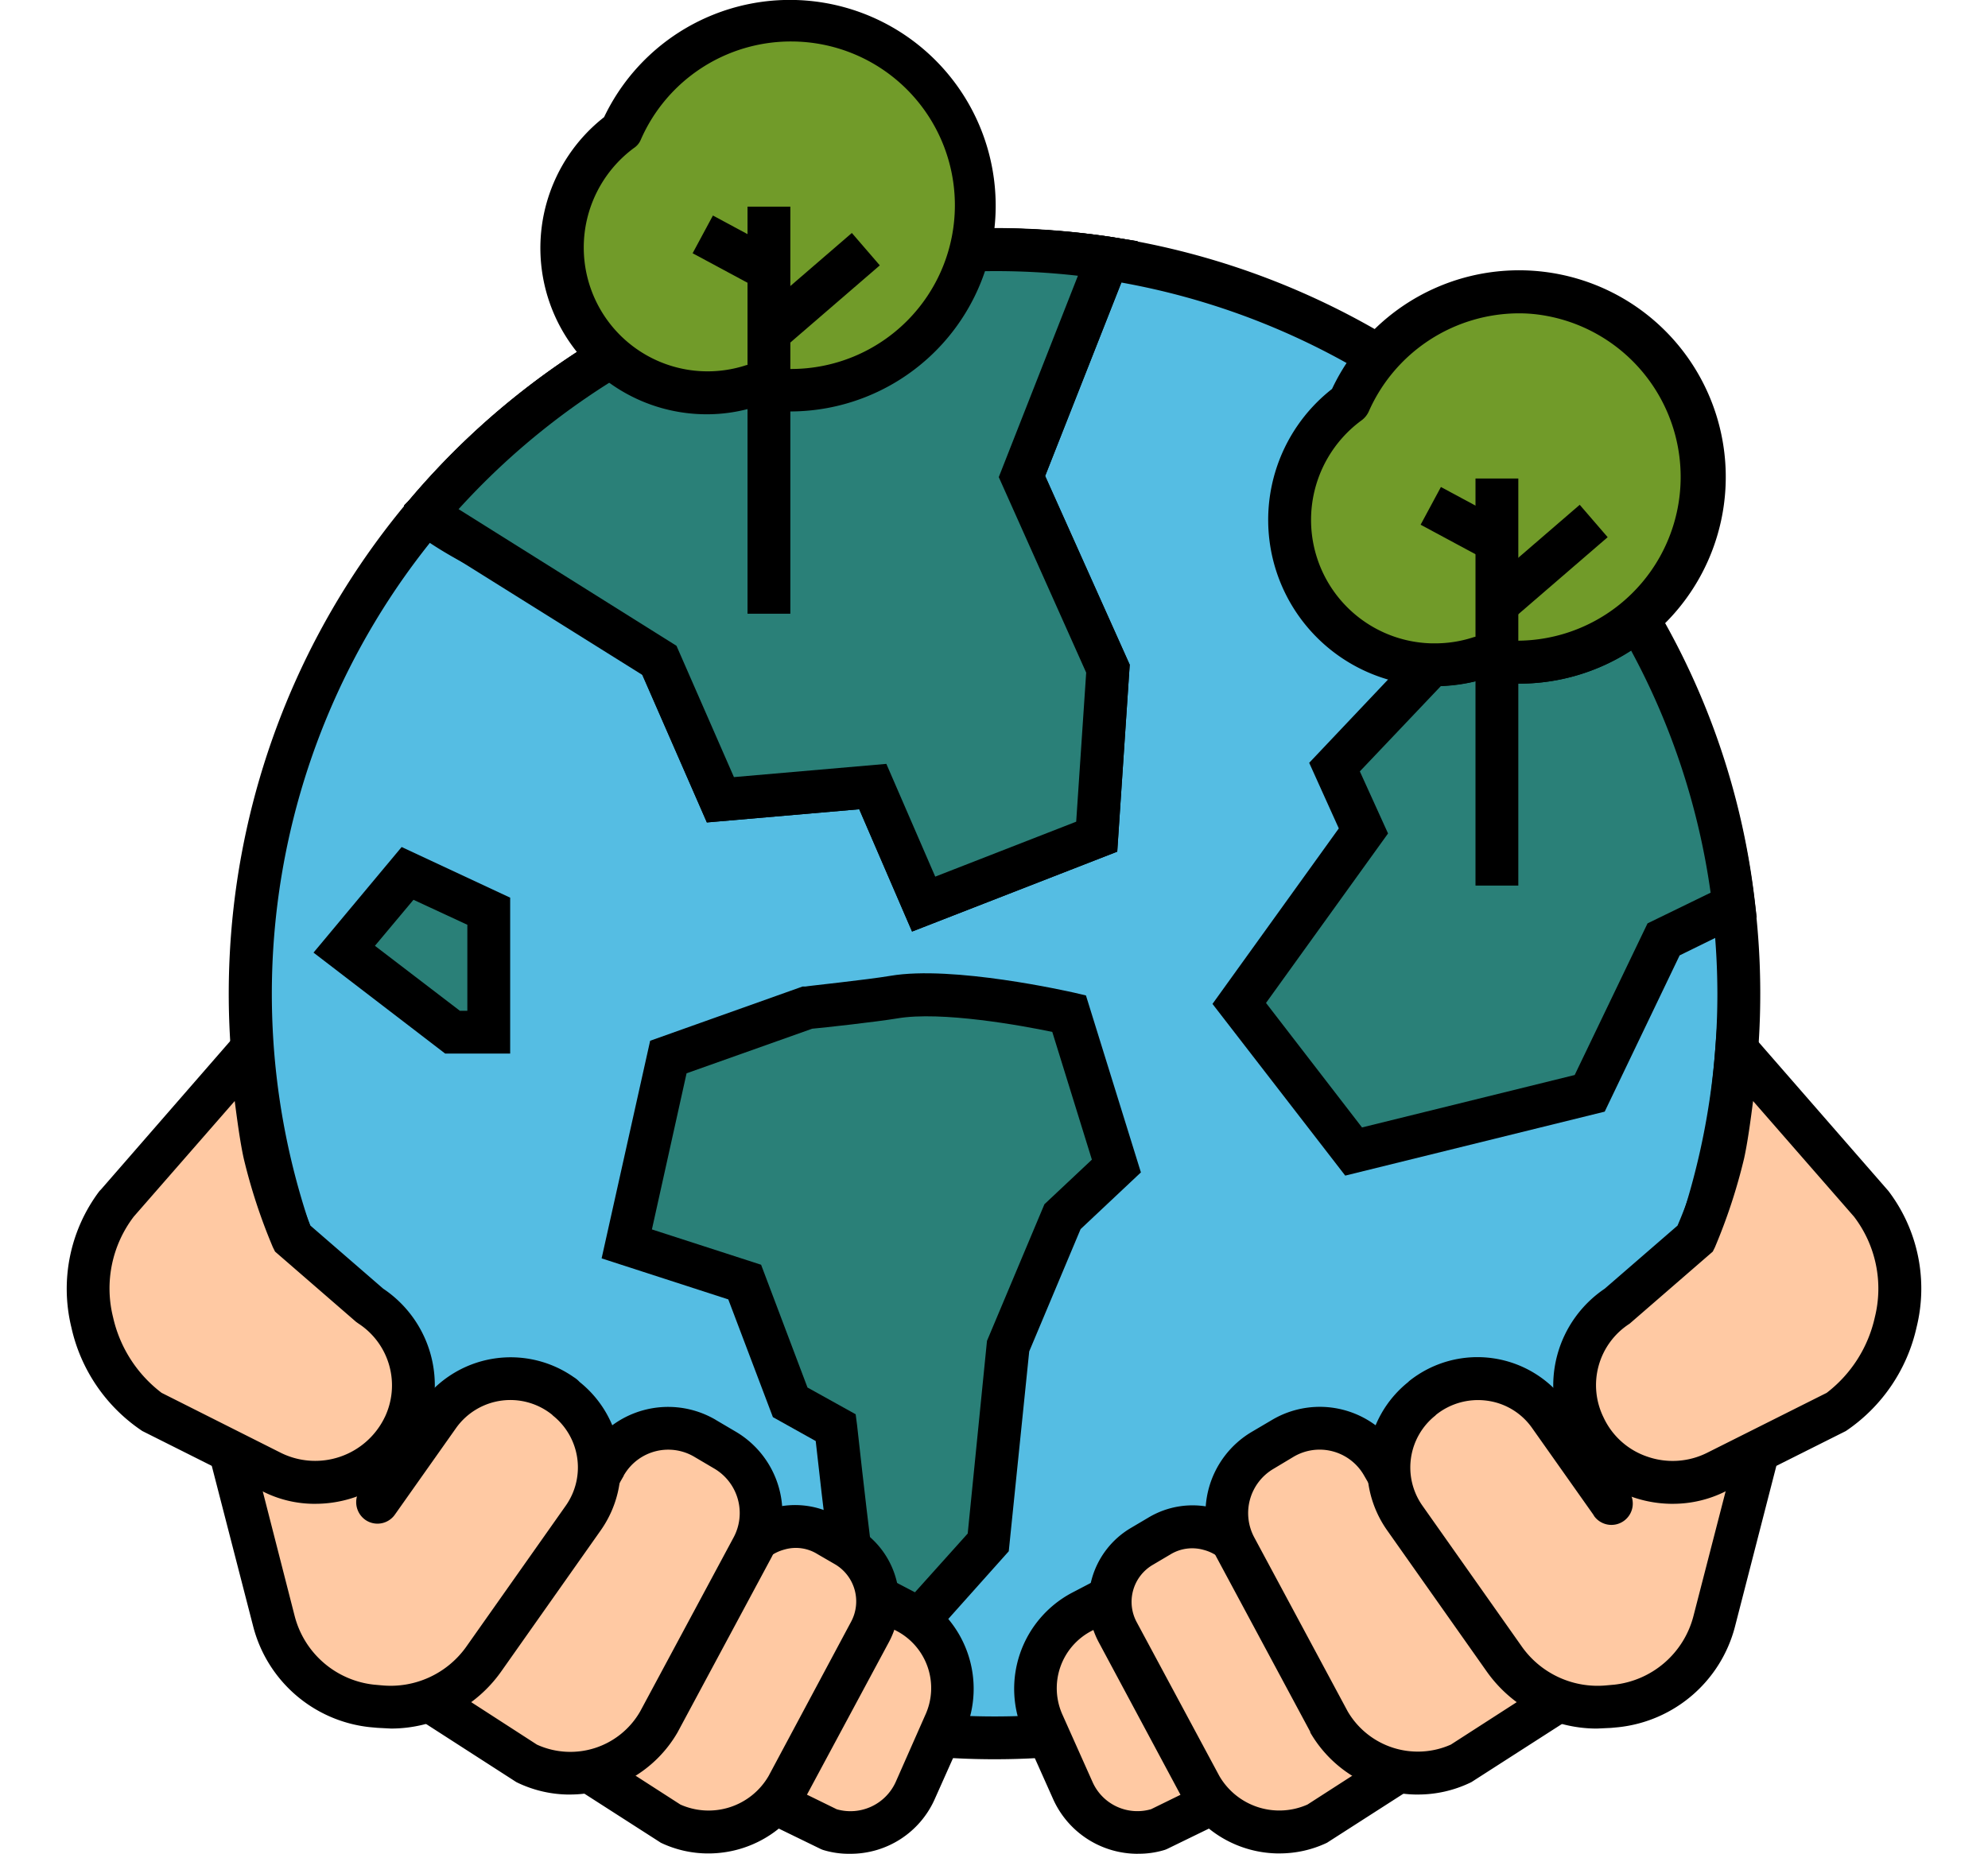 <svg xmlns="http://www.w3.org/2000/svg" xmlns:xlink="http://www.w3.org/1999/xlink" width="104" height="97" viewBox="0 0 104 97">
  <defs>
    <clipPath id="clip-path">
      <rect id="Rectángulo_33857" data-name="Rectángulo 33857" width="104" height="97" fill="#01f6ff" stroke="#707070" stroke-width="1"/>
    </clipPath>
  </defs>
  <g id="Enmascarar_grupo_96" data-name="Enmascarar grupo 96" clip-path="url(#clip-path)">
    <g id="Layer_29" transform="translate(3.488 0)">
      <g id="Grupo_84113" data-name="Grupo 84113">
        <g id="Grupo_84108" data-name="Grupo 84108" transform="translate(0 11.942)">
          <g id="Grupo_84095" data-name="Grupo 84095" transform="translate(8.476)">
            <g id="Grupo_84088" data-name="Grupo 84088">
              <circle id="Elipse_4849" data-name="Elipse 4849" cx="38.94" cy="38.94" r="38.94" transform="translate(1.139 1.111)" fill="#55bde3"/>
              <path id="Trazado_118052" data-name="Trazado 118052" d="M48.554,92.123A40.06,40.06,0,1,1,76.872,80.382,40.045,40.045,0,0,1,48.554,92.123Zm0-77.861a37.811,37.811,0,1,0,37.8,37.8A37.85,37.85,0,0,0,48.554,14.262Z" transform="translate(-8.475 -12.012)"/>
            </g>
            <g id="Grupo_84094" data-name="Grupo 84094" transform="translate(4.443 0.009)">
              <g id="Grupo_84089" data-name="Grupo 84089" transform="translate(47.023 18.705)">
                <path id="Trazado_118053" data-name="Trazado 118053" d="M87.214,47.434l-3.677,1.792-3.864,8.046L67.314,60.314l-5.974-7.747,6.5-9.016-1.512-3.341L71.4,34.852h.149a8.322,8.322,0,0,0,2.333-.355l.933.149a8.033,8.033,0,0,0,1.157.075,9.576,9.576,0,0,0,6.216-2.259,38.772,38.772,0,0,1,5.022,14.971Z" transform="translate(-59.941 -30.726)" fill="#2a8078"/>
                <path id="Trazado_118054" data-name="Trazado 118054" d="M66.885,61.584,59.941,52.6l6.608-9.184L65,39.985l5.936-6.272h.616a6.438,6.438,0,0,0,1.979-.3l.3-.093.3.056a5.8,5.8,0,0,0,.821.149,8.505,8.505,0,0,0,6.515-1.941l1.027-.859.672,1.157a39.007,39.007,0,0,1,5.152,15.4l.093.8-4.032,1.979-3.92,8.176Zm-4.144-9.035,5.022,6.515,11.126-2.744L82.7,48.386,86,46.78a37.523,37.523,0,0,0-4.163-12.675,10.715,10.715,0,0,1-5.862,1.736,10.224,10.224,0,0,1-1.307-.075l-.728-.112a8.552,8.552,0,0,1-2.053.317L67.65,40.433l1.475,3.248Z" transform="translate(-59.941 -30.726)"/>
              </g>
              <g id="Grupo_84090" data-name="Grupo 84090" transform="translate(4.742 0)">
                <path id="Trazado_118055" data-name="Trazado 118055" d="M49.972,25l4.5,10.062-.579,8.792L44.82,47.378l-2.651-6.16-7.971.709-3.192-7.3s-5.19-4.013-8.214-5.376a21.8,21.8,0,0,1-4.013-2.277H18.8A38.992,38.992,0,0,1,54.471,13.59Z" transform="translate(-17.659 -12.022)" fill="#2a8078"/>
                <path id="Trazado_118056" data-name="Trazado 118056" d="M44.223,48.815l-2.763-6.4-7.971.691-3.4-7.766a56.737,56.737,0,0,0-7.766-5.078,20.669,20.669,0,0,1-4.219-2.408l-.448-.336V26.508l.3-.3a40.01,40.01,0,0,1,30.6-14.187,41.533,41.533,0,0,1,6.086.448l1.381.224L51.186,24.977l4.424,9.875-.653,9.782Zm-1.344-8.774,2.557,5.9,7.374-2.875.523-7.8-4.573-10.23L52.9,14.5A37.978,37.978,0,0,0,20.459,26.75a22.224,22.224,0,0,0,2.8,1.475A61.291,61.291,0,0,1,31.7,33.732l.224.168,2.987,6.832Z" transform="translate(-17.659 -12.022)"/>
              </g>
              <g id="Grupo_84091" data-name="Grupo 84091" transform="translate(4.742)">
                <path id="Trazado_118057" data-name="Trazado 118057" d="M18.779,26.974A39.042,39.042,0,0,1,54.471,13.59L49.972,25l4.5,10.062-.579,8.792L44.82,47.378l-2.651-6.16-7.971.709-3.192-7.3Z" transform="translate(-17.659 -12.022)" fill="#2a8078"/>
                <path id="Trazado_118058" data-name="Trazado 118058" d="M44.223,48.815l-2.763-6.4-7.971.691-3.36-7.71-12.47-7.8V26.508l.3-.3a40.01,40.01,0,0,1,30.6-14.187,41.533,41.533,0,0,1,6.086.448l1.381.224L51.186,24.977l4.424,9.875-.653,9.782Zm-1.344-8.774,2.557,5.9,7.374-2.875.523-7.8-4.573-10.23L52.9,14.5A37.951,37.951,0,0,0,20.5,26.713L31.9,33.863l3.005,6.87Z" transform="translate(-17.659 -12.022)"/>
              </g>
              <g id="Grupo_84092" data-name="Grupo 84092" transform="translate(15.065 38.975)">
                <path id="Trazado_118059" data-name="Trazado 118059" d="M38.753,52.791s3.267-.336,4.517-.541c3.08-.541,9.166.859,9.166.859l2.483,7.971L52.082,63.73l-2.837,6.776L48.2,80.774l-5.862,6.571s-1.157-4.461-1.4-6.422-.709-6.142-.709-6.142l-2.389-1.344-2.371-6.272-6.179-2,2.184-9.782Z" transform="translate(-27.982 -50.996)" fill="#2a8078"/>
                <path id="Trazado_118060" data-name="Trazado 118060" d="M41.778,89.641l-.523-2.016c-.056-.187-1.176-4.555-1.419-6.552-.187-1.512-.523-4.387-.653-5.6l-2.24-1.251-2.333-6.16-6.627-2.147,2.539-11.387,7.971-2.837h.149c.019-.019,3.248-.355,4.443-.56,3.267-.56,9.334.821,9.6.877l.635.149,2.875,9.259-3.155,2.968-2.688,6.4L49.282,81.24ZM38.753,72.672l2.52,1.4.075.579c0,.037.467,4.219.709,6.142.131,1.027.523,2.819.859,4.219l4.219-4.7,1.008-10.08,3.005-7.15,2.483-2.333-2.072-6.683c-1.587-.336-5.824-1.1-8.1-.709-1.139.187-3.827.485-4.461.541l-6.571,2.333L30.614,64.4l5.712,1.848Z" transform="translate(-27.982 -50.996)"/>
              </g>
              <g id="Grupo_84093" data-name="Grupo 84093" transform="translate(0 32.369)">
                <path id="Trazado_118061" data-name="Trazado 118061" d="M14.523,49.73l3.3-3.957,4.256,1.979v6.328H20.2Z" transform="translate(-12.918 -44.391)" fill="#2a8078"/>
                <path id="Trazado_118062" data-name="Trazado 118062" d="M23.2,55.2h-3.4l-6.888-5.283,4.611-5.526L23.2,47.042Zm-2.632-2.24h.392v-4.5l-2.819-1.307-2.016,2.408Z" transform="translate(-12.918 -44.391)"/>
              </g>
            </g>
          </g>
          <g id="Grupo_84101" data-name="Grupo 84101" transform="translate(49.567 40.219)">
            <g id="Grupo_84096" data-name="Grupo 84096" transform="translate(0 29.969)">
              <path id="Trazado_118063" data-name="Trazado 118063" d="M60.949,93.915,57.141,95.8a3.749,3.749,0,0,1-4.5-2.035l-1.568-3.491a4.541,4.541,0,0,1,2.016-5.862l2.072-1.083" transform="translate(-49.566 -82.2)" fill="#ffc9a3"/>
              <path id="Trazado_118064" data-name="Trazado 118064" d="M56.039,97.07a4.844,4.844,0,0,1-4.424-2.837l-1.568-3.509a5.685,5.685,0,0,1,2.52-7.3l2.072-1.083a1.089,1.089,0,0,1,1.493.429.018.018,0,0,0,.019.019A1.107,1.107,0,0,1,55.7,84.3a.018.018,0,0,0-.019.019L53.631,85.4A3.377,3.377,0,0,0,52.1,89.809l1.568,3.509a2.566,2.566,0,0,0,3.061,1.419l3.733-1.829a1.119,1.119,0,0,1,1.493.523,1.089,1.089,0,0,1-.485,1.475.018.018,0,0,0-.019.019l-3.9,1.9-.093.037a4.58,4.58,0,0,1-1.419.205Z" transform="translate(-49.566 -82.2)"/>
            </g>
            <g id="Grupo_84097" data-name="Grupo 84097" transform="translate(3.902 26.605)">
              <path id="Trazado_118065" data-name="Trazado 118065" d="M69.928,92.59l-4.48,2.893a4.736,4.736,0,0,1-6.123-1.941l-4.331-8.064a3.376,3.376,0,0,1,1.251-4.5l.915-.56a3.387,3.387,0,0,1,4.648,1.195.018.018,0,0,0,.019.019l1.008,1.773" transform="translate(-53.468 -78.836)" fill="#ffc9a3"/>
              <path id="Trazado_118066" data-name="Trazado 118066" d="M63.45,97.052a5.858,5.858,0,0,1-5.1-2.949h-.019L54,86.019a4.492,4.492,0,0,1,1.661-5.992l.915-.541A4.492,4.492,0,0,1,62.741,81l.056.112L63.8,82.864a1.121,1.121,0,0,1-1.941,1.12l-1.008-1.773a2.231,2.231,0,0,0-1.381-1.045,2.189,2.189,0,0,0-1.736.243l-.915.541a2.243,2.243,0,0,0-.84,3.005L60.3,93a3.629,3.629,0,0,0,4.611,1.493l4.405-2.837a1.121,1.121,0,0,1,1.213,1.885l-4.536,2.912-.056.037a5.744,5.744,0,0,1-2.483.56Z" transform="translate(-53.468 -78.836)"/>
            </g>
            <g id="Grupo_84098" data-name="Grupo 84098" transform="translate(10.009 21.453)">
              <path id="Trazado_118067" data-name="Trazado 118067" d="M77.992,89.081l-5.04,3.267a5.342,5.342,0,0,1-6.926-2.184l-4.872-9.11a3.8,3.8,0,0,1,1.4-5.078l1.045-.635a3.841,3.841,0,0,1,5.227,1.325.069.069,0,0,1,.019.056l1.157,2" transform="translate(-59.575 -73.684)" fill="#ffc9a3"/>
              <path id="Trazado_118068" data-name="Trazado 118068" d="M70.693,93.971a6.506,6.506,0,0,1-5.638-3.248v-.037l-4.891-9.11a4.935,4.935,0,0,1,1.811-6.571l1.045-.616a4.9,4.9,0,0,1,6.739,1.68c.019.037.037.056.056.093l1.157,2a1.121,1.121,0,0,1-1.941,1.12l-1.157-2a2.673,2.673,0,0,0-3.715-.971l-1.027.616a2.688,2.688,0,0,0-1.008,3.584l4.891,9.11a4.25,4.25,0,0,0,5.395,1.736l4.984-3.211a1.121,1.121,0,0,1,1.213,1.885l-5.115,3.285-.075.037a6.318,6.318,0,0,1-2.725.616Z" transform="translate(-59.575 -73.684)"/>
            </g>
            <g id="Grupo_84099" data-name="Grupo 84099" transform="translate(18.463 18.852)">
              <path id="Trazado_118069" data-name="Trazado 118069" d="M88.6,75.509l-2.427,9.408a5.894,5.894,0,0,1-5.115,4.405l-.411.037A5.867,5.867,0,0,1,75.211,86.9L69.984,79.5a4.607,4.607,0,0,1,.877-6.235l.075-.056a4.6,4.6,0,0,1,6.459.709l.168.224,3.192,4.536" transform="translate(-68.029 -71.083)" fill="#ffc9a3"/>
              <path id="Trazado_118070" data-name="Trazado 118070" d="M80.046,90.518A7.053,7.053,0,0,1,74.3,87.55l-5.227-7.411a5.717,5.717,0,0,1,1.1-7.747l.056-.056a5.72,5.72,0,0,1,8.251,1.176L81.67,78.03a1.117,1.117,0,1,1-1.755,1.381c-.019-.037-.037-.056-.056-.093L76.667,74.8a3.427,3.427,0,0,0-2.352-1.437,3.516,3.516,0,0,0-2.669.728l-.056.056a3.471,3.471,0,0,0-.672,4.7l5.227,7.411a4.854,4.854,0,0,0,4.405,2l.411-.037A4.824,4.824,0,0,0,85.1,84.638l2.427-9.408a1.111,1.111,0,0,1,1.4-.728,1.125,1.125,0,0,1,.765,1.288L87.27,85.2a7.077,7.077,0,0,1-6.086,5.246l-.392.037Z" transform="translate(-68.029 -71.083)"/>
            </g>
            <g id="Grupo_84100" data-name="Grupo 84100" transform="translate(28.198)">
              <path id="Trazado_118071" data-name="Trazado 118071" d="M87.363,54.975l7.019,8.064c3.677,5.059-.3,10.155-1.811,10.92L86.318,77.1a5.166,5.166,0,0,1-6.926-2.333c0-.019-.019-.019-.019-.037A5,5,0,0,1,81.147,68.4L85.2,64.888a26.518,26.518,0,0,0,1.456-4.461,53.981,53.981,0,0,0,.709-5.451Z" transform="translate(-77.764 -52.231)" fill="#ffc9a3"/>
              <path id="Trazado_118072" data-name="Trazado 118072" d="M84.022,78.758a6.4,6.4,0,0,1-2.053-.336,6.233,6.233,0,0,1-3.6-3.211,6.111,6.111,0,0,1,2.091-7.71l3.808-3.3a22.92,22.92,0,0,0,1.307-4.013,49.3,49.3,0,0,0,.672-5.283l.205-2.669L95.3,62.386a8.435,8.435,0,0,1,1.475,7.131,8.873,8.873,0,0,1-3.7,5.432l-6.254,3.136a6.128,6.128,0,0,1-2.8.672Zm4.2-21.075c-.131,1.008-.28,2.128-.467,2.987a29.438,29.438,0,0,1-1.531,4.667l-.112.224-4.349,3.771A3.821,3.821,0,0,0,80.4,74.24a3.9,3.9,0,0,0,2.3,2.053,4.022,4.022,0,0,0,3.117-.205l6.254-3.136a6.848,6.848,0,0,0,2.52-3.957A6.2,6.2,0,0,0,93.5,63.73Z" transform="translate(-77.764 -52.231)"/>
            </g>
          </g>
          <g id="Grupo_84107" data-name="Grupo 84107" transform="translate(0 40.219)">
            <g id="Grupo_84102" data-name="Grupo 84102" transform="translate(34.931 29.973)">
              <path id="Trazado_118073" data-name="Trazado 118073" d="M36.065,93.915,39.892,95.8a3.737,3.737,0,0,0,4.48-2.035l1.568-3.491a4.541,4.541,0,0,0-2.016-5.862l-2.072-1.083" transform="translate(-34.93 -82.204)" fill="#ffc9a3"/>
              <path id="Trazado_118074" data-name="Trazado 118074" d="M40.975,97.07a4.58,4.58,0,0,1-1.419-.205l-.093-.037-3.9-1.9a1.13,1.13,0,0,1-.523-1.493,1.146,1.146,0,0,1,1.512-.523l3.733,1.829a2.6,2.6,0,0,0,3.08-1.419l1.549-3.509A3.376,3.376,0,0,0,43.4,85.4L41.329,84.32a1.152,1.152,0,0,1-.467-1.531,1.112,1.112,0,0,1,1.512-.448l2.072,1.083a5.685,5.685,0,0,1,2.52,7.3L45.4,94.233a4.814,4.814,0,0,1-4.424,2.837Z" transform="translate(-34.93 -82.204)"/>
            </g>
            <g id="Grupo_84103" data-name="Grupo 84103" transform="translate(25.975 26.59)">
              <path id="Trazado_118075" data-name="Trazado 118075" d="M27.086,92.59l4.48,2.893a4.73,4.73,0,0,0,6.123-1.941l4.331-8.064a3.358,3.358,0,0,0-1.251-4.5l-.915-.56a3.387,3.387,0,0,0-4.648,1.195.018.018,0,0,1-.019.019L34.18,83.406" transform="translate(-25.974 -78.821)" fill="#ffc9a3"/>
              <path id="Trazado_118076" data-name="Trazado 118076" d="M33.564,97.052a5.744,5.744,0,0,1-2.483-.56l-.056-.037-4.536-2.912A1.121,1.121,0,1,1,27.7,91.657l4.405,2.837A3.629,3.629,0,0,0,36.719,93l4.312-8.064a2.254,2.254,0,0,0-.821-3.005l-.933-.541a2.134,2.134,0,0,0-1.717-.243,2.319,2.319,0,0,0-1.4,1.045l-1.008,1.773a1.089,1.089,0,0,1-1.493.429c-.019,0-.019-.019-.037-.019a1.11,1.11,0,0,1-.411-1.531l1.008-1.755a4.469,4.469,0,0,1,6.1-1.68l.112.056.915.541A4.492,4.492,0,0,1,43.01,86L38.66,94.1A5.858,5.858,0,0,1,33.564,97.052Z" transform="translate(-25.974 -78.821)"/>
            </g>
            <g id="Grupo_84104" data-name="Grupo 84104" transform="translate(17.91 21.456)">
              <path id="Trazado_118077" data-name="Trazado 118077" d="M19.022,89.081l5.04,3.267a5.342,5.342,0,0,0,6.926-2.184l4.891-9.11a3.826,3.826,0,0,0-1.419-5.078l-1.027-.635a3.835,3.835,0,0,0-5.246,1.344c0,.019-.019.019-.019.037l-1.139,2" transform="translate(-17.909 -73.687)" fill="#ffc9a3"/>
              <path id="Trazado_118078" data-name="Trazado 118078" d="M26.321,93.971a6.319,6.319,0,0,1-2.725-.616l-.075-.037-5.1-3.285a1.121,1.121,0,1,1,1.213-1.885L24.6,91.358A4.212,4.212,0,0,0,30,89.622l4.891-9.11a2.7,2.7,0,0,0-.989-3.584l-1.045-.616a2.679,2.679,0,0,0-3.677.9.142.142,0,0,0-.037.075L28,79.28a1.129,1.129,0,0,1-1.96-1.12l1.157-2a4.917,4.917,0,0,1,6.7-1.829c.037.019.056.037.093.056l1.045.616a4.954,4.954,0,0,1,1.829,6.571l-4.91,9.147a6.506,6.506,0,0,1-5.638,3.248Z" transform="translate(-17.909 -73.687)"/>
            </g>
            <g id="Grupo_84105" data-name="Grupo 84105" transform="translate(7.303 18.86)">
              <path id="Trazado_118079" data-name="Trazado 118079" d="M8.419,75.509l2.427,9.408a5.894,5.894,0,0,0,5.115,4.405l.411.037A5.867,5.867,0,0,0,21.8,86.9L27.03,79.5a4.607,4.607,0,0,0-.877-6.235l-.075-.056a4.6,4.6,0,0,0-6.459.709l-.168.224-3.192,4.536" transform="translate(-7.302 -71.092)" fill="#ffc9a3"/>
              <path id="Trazado_118080" data-name="Trazado 118080" d="M16.969,90.518l-.709-.037-.411-.037A7.077,7.077,0,0,1,9.763,85.2L7.336,75.789a1.127,1.127,0,1,1,2.184-.56l2.408,9.408a4.824,4.824,0,0,0,4.144,3.584l.411.037a4.854,4.854,0,0,0,4.405-2l5.227-7.411a3.471,3.471,0,0,0-.672-4.7l-.056-.056a3.485,3.485,0,0,0-5.022.709l-3.192,4.518a1.112,1.112,0,0,1-1.549.28,1.134,1.134,0,0,1-.28-1.568l3.192-4.518a5.756,5.756,0,0,1,7.99-1.381,1.41,1.41,0,0,1,.261.205l.056.056a5.717,5.717,0,0,1,1.1,7.747L22.718,87.55a7.053,7.053,0,0,1-5.75,2.968Z" transform="translate(-7.302 -71.092)"/>
            </g>
            <g id="Grupo_84106" data-name="Grupo 84106" transform="translate(0)">
              <path id="Trazado_118081" data-name="Trazado 118081" d="M9.67,54.975,2.632,63.04c-3.659,5.059.3,10.155,1.829,10.92L10.715,77.1a5.145,5.145,0,0,0,6.907-2.333.065.065,0,0,1,.019-.037A4.978,4.978,0,0,0,15.886,68.4l-4.069-3.509a26.518,26.518,0,0,1-1.456-4.461,51.914,51.914,0,0,1-.691-5.451Z" transform="translate(0.001 -52.231)" fill="#ffc9a3"/>
              <path id="Trazado_118082" data-name="Trazado 118082" d="M12.992,78.758a6,6,0,0,1-2.781-.672L3.957,74.949A8.81,8.81,0,0,1,.243,69.517a8.5,8.5,0,0,1,1.475-7.131l.075-.075,8.774-10.08.205,2.669c.019.037.28,3.435.672,5.283A27.974,27.974,0,0,0,12.75,64.2l3.808,3.3a6.085,6.085,0,0,1,2.091,7.71,6.233,6.233,0,0,1-3.6,3.211,6.4,6.4,0,0,1-2.053.336ZM3.509,63.73a6.2,6.2,0,0,0-1.083,5.264,6.847,6.847,0,0,0,2.539,3.957L11.2,76.088a4.042,4.042,0,0,0,5.414-1.811.065.065,0,0,1,.019-.037,3.861,3.861,0,0,0-1.363-4.91l-.131-.093L10.9,65.56l-.112-.224a29.438,29.438,0,0,1-1.531-4.667c-.187-.859-.336-1.979-.467-2.987Z" transform="translate(0.001 -52.231)"/>
            </g>
          </g>
        </g>
        <g id="Grupo_84110" data-name="Grupo 84110" transform="translate(24.773)">
          <g id="Grupo_84109" data-name="Grupo 84109">
            <path id="Trazado_118083" data-name="Trazado 118083" d="M37.895,1.12a9.71,9.71,0,0,0-8.886,5.806,7.578,7.578,0,0,0,4.461,13.7,7.491,7.491,0,0,0,2.315-.355,10,10,0,0,0,2.109.224,9.688,9.688,0,0,0,0-19.377Z" transform="translate(-24.772 -0.07)" fill="#719b29"/>
            <path id="Trazado_118084" data-name="Trazado 118084" d="M33.471,21.747A8.7,8.7,0,0,1,28.113,6.2a10.767,10.767,0,1,1,7.728,15.214A8.46,8.46,0,0,1,33.471,21.747ZM37.895,2.24a8.568,8.568,0,0,0-7.859,5.134.971.971,0,0,1-.373.448,6.479,6.479,0,0,0,5.787,11.387,1.024,1.024,0,0,1,.579-.037,8.936,8.936,0,0,0,1.867.205,8.568,8.568,0,0,0,0-17.137Z" transform="translate(-24.772 -0.07)"/>
          </g>
          <path id="Trazado_118085" data-name="Trazado 118085" d="M35.617,10.883h2.24v21.3h-2.24Z" transform="translate(-24.772 -0.07)"/>
          <path id="Trazado_118086" data-name="Trazado 118086" d="M0,0H6.737V2.239H0Z" transform="matrix(0.757, -0.653, 0.653, 0.757, 11.203, 16.59)"/>
          <path id="Trazado_118087" data-name="Trazado 118087" d="M0,0H2.241V3.94H0Z" transform="translate(7.973 13.251) rotate(-61.719)"/>
        </g>
        <g id="Grupo_84112" data-name="Grupo 84112" transform="translate(62.852 14.151)">
          <g id="Grupo_84111" data-name="Grupo 84111">
            <path id="Trazado_118088" data-name="Trazado 118088" d="M85.664,25.033a9.68,9.68,0,0,1-9.688,9.688,8.034,8.034,0,0,1-1.157-.075l-.933-.149a8.321,8.321,0,0,1-2.333.355H71.4a7.577,7.577,0,0,1-4.312-13.7,9.689,9.689,0,0,1,18.574,3.883Z" transform="translate(-62.851 -14.221)" fill="#719b29"/>
            <path id="Trazado_118089" data-name="Trazado 118089" d="M71.552,35.972h-.187a8.7,8.7,0,0,1-5.171-15.55,10.814,10.814,0,1,1,9.8,15.419,10.224,10.224,0,0,1-1.307-.075l-.728-.112a9.7,9.7,0,0,1-2.408.317Zm4.424-19.507A8.608,8.608,0,0,0,68.117,21.6a1.184,1.184,0,0,1-.355.448,6.46,6.46,0,0,0,3.659,11.686h.131a6.438,6.438,0,0,0,1.979-.3,1.078,1.078,0,0,1,.6-.037,5.8,5.8,0,0,0,.821.149,8.569,8.569,0,0,0,1.96-17.025,7.827,7.827,0,0,0-.933-.056Z" transform="translate(-62.851 -14.221)"/>
          </g>
          <path id="Trazado_118090" data-name="Trazado 118090" d="M73.7,25.108h2.24v21.3H73.7Z" transform="translate(-62.851 -14.221)"/>
          <path id="Trazado_118091" data-name="Trazado 118091" d="M0,0H6.737V2.239H0Z" transform="matrix(0.757, -0.653, 0.653, 0.757, 11.201, 16.662)"/>
          <path id="Trazado_118092" data-name="Trazado 118092" d="M0,0H2.241V3.94H0Z" transform="translate(7.978 13.305) rotate(-61.719)"/>
        </g>
      </g>
    </g>
  </g>
</svg>
